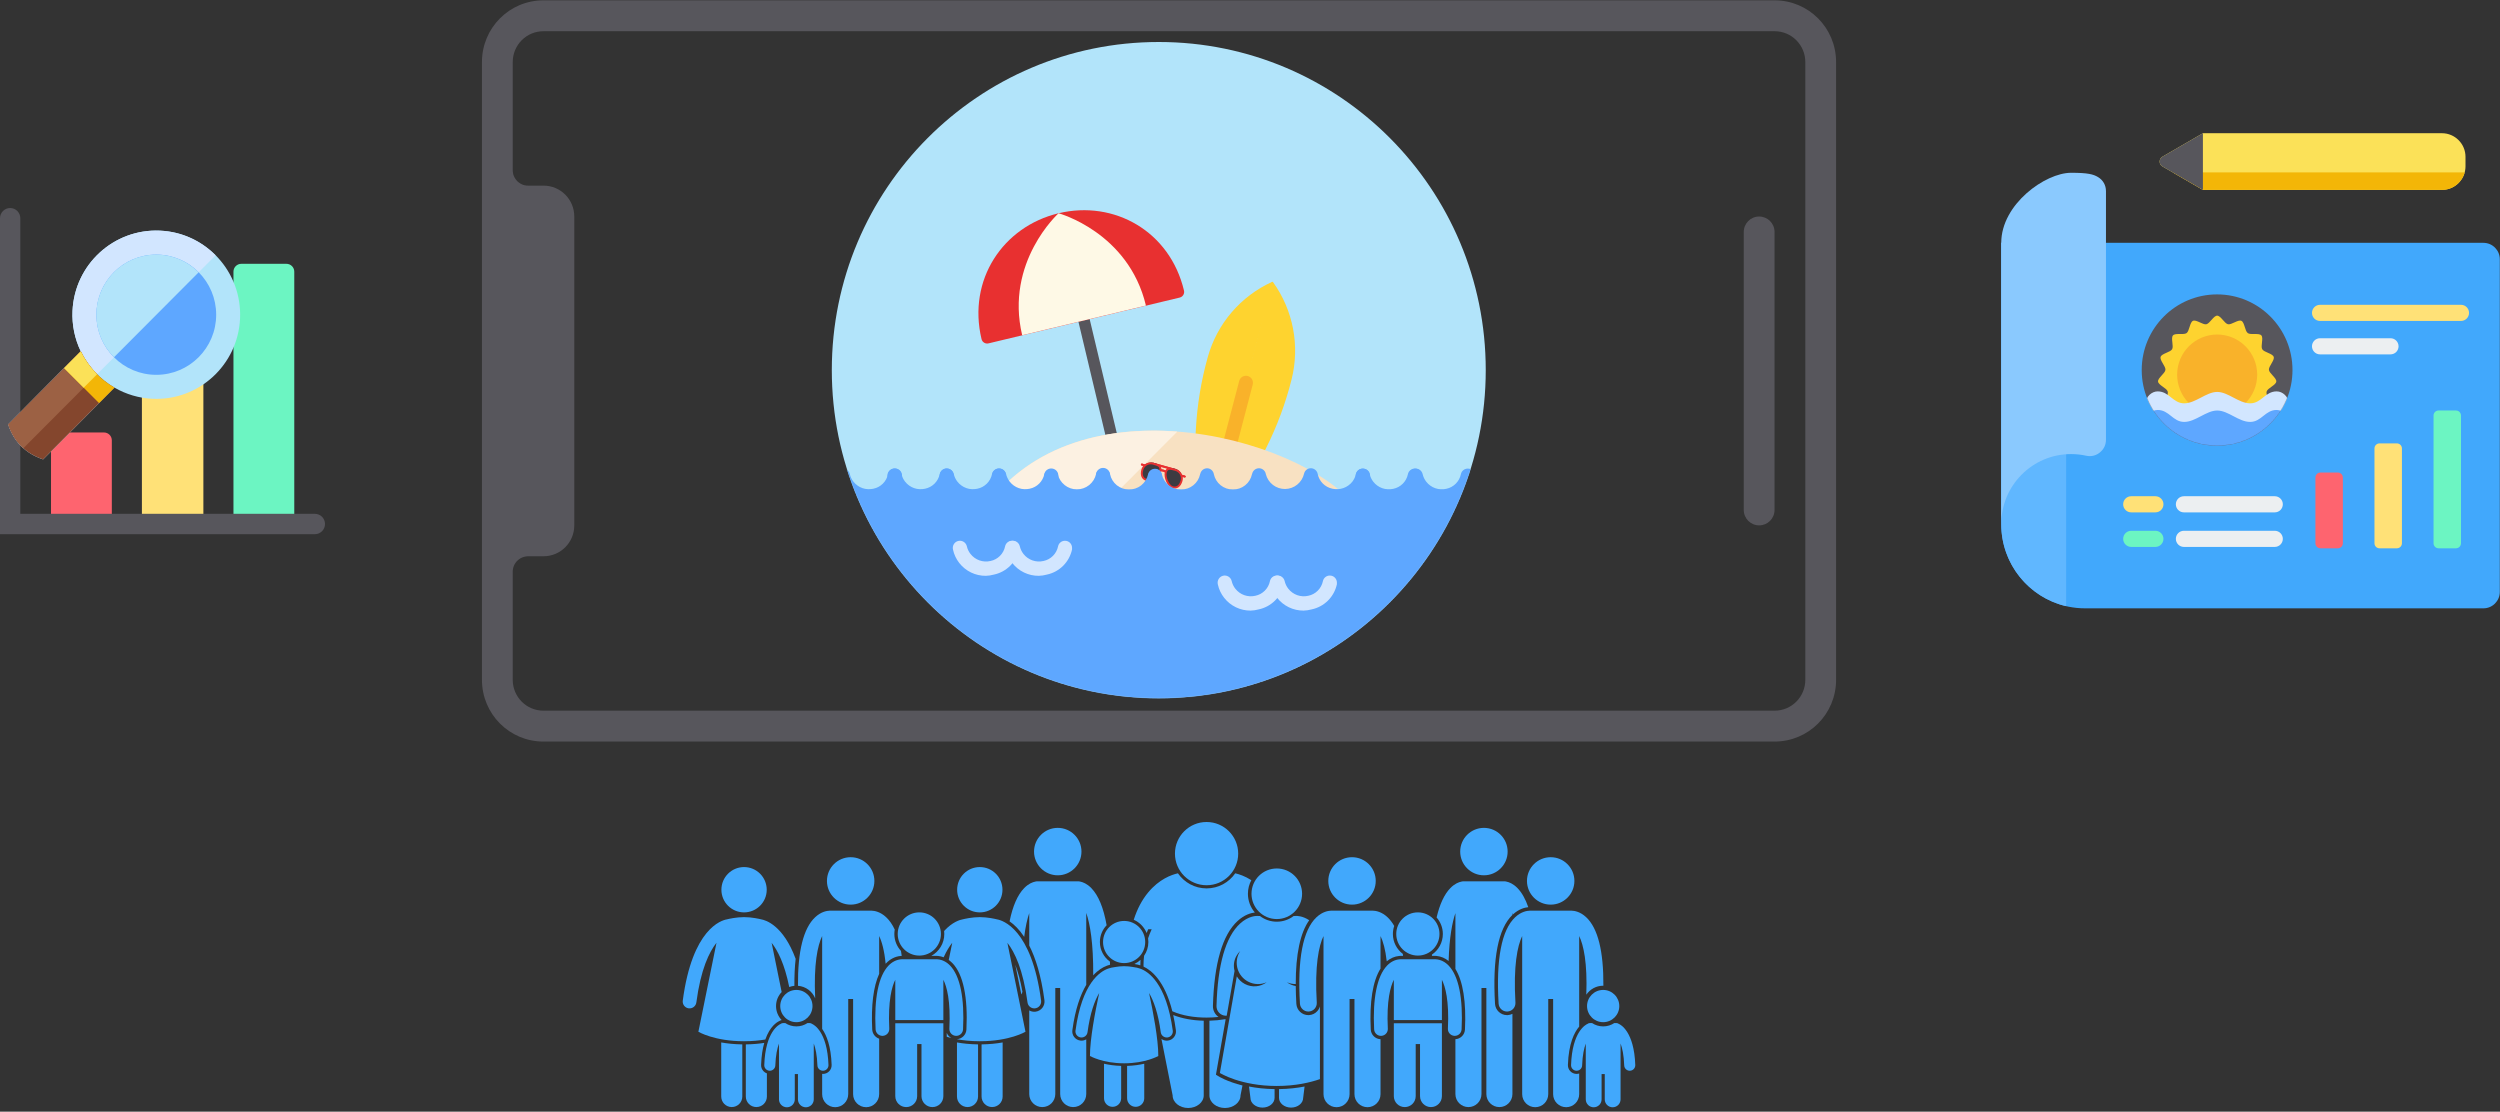 <svg width="3823" height="1700" viewBox="0 0 3823 1700" fill="none" xmlns="http://www.w3.org/2000/svg">
<rect x="0" y="0" width="3823" height="1700" fill="#333333" stroke="none"/>
<path d="M1772 1067.77C2048.14 1067.77 2272 843.118 2272 565.998C2272 288.877 2048.14 64.227 1772 64.227C1495.86 64.227 1272 288.877 1272 565.998C1272 843.118 1495.86 1067.77 1772 1067.77Z" fill="#B2E4FA"/>
<path d="M1847.01 545.748C1836.91 581.74 1830.78 618.739 1828.74 656.077L1826.62 692.97C1839.67 696.655 1858.88 701.367 1873.71 705.555L1927.93 501.277C1943.51 442.544 1948.81 436.825 1948.81 436.825L1945.98 430.81L1945.22 431.107C1921.51 441.878 1900.44 457.72 1883.48 477.523C1866.51 497.326 1854.07 520.611 1847.01 545.748Z" fill="#FED32F"/>
<path d="M1975.14 579.99C1966.07 616.259 1953.04 651.416 1936.31 684.825L1919.86 717.889C1906.72 714.576 1887.71 709.072 1872.77 705.304L1926.98 501.026C1942.57 442.292 1941.82 433.919 1941.82 433.919L1946.24 430.88L1946.76 431.519C1961.99 452.695 1972.42 476.957 1977.32 502.604C1982.22 528.25 1981.48 554.663 1975.14 579.99Z" fill="#FED32F"/>
<path d="M1878.13 689.243C1875.38 688.519 1873.04 686.731 1871.61 684.271C1870.18 681.811 1869.78 678.881 1870.5 676.126L1894.96 582.627C1895.68 579.871 1897.47 577.516 1899.92 576.08C1902.37 574.643 1905.29 574.242 1908.03 574.966C1910.78 575.689 1913.13 577.478 1914.56 579.938C1915.99 582.398 1916.39 585.327 1915.67 588.083L1891.2 681.582C1890.48 684.337 1888.7 686.692 1886.25 688.129C1883.8 689.566 1880.88 689.966 1878.13 689.243Z" fill="#F9B22A"/>
<path d="M1664.23 479.288L1715.19 693.393L1698.05 697.501L1647.09 483.396L1664.23 479.288Z" fill="#57565C"/>
<path d="M1618.84 326.097C1703.87 305.746 1788.98 353.643 1810.55 444.305C1811.7 449.068 1808.79 453.885 1804.04 455.041L1511.57 525.106C1506.82 526.227 1502.05 523.247 1500.94 518.476C1479.37 427.813 1533.75 346.499 1618.77 326.113L1620.78 334.577C1620.81 334.572 1620.83 334.567 1620.85 334.561L1618.84 326.097Z" fill="#E83030"/>
<path d="M1618.77 326.113C1618.77 326.113 1725.68 355.072 1752.37 467.296L1563.12 512.632C1536.43 400.408 1618.77 326.113 1618.77 326.113Z" fill="#FEF9E6"/>
<path d="M1499.42 787.16H2081.24C2017.75 675.648 1642.07 564.465 1499.42 787.16V787.16Z" fill="#F8E1C2"/>
<path d="M1499.42 787.16H1673.64L1800.35 660.002C1686.36 651.28 1566.85 681.879 1499.42 787.16V787.16Z" fill="#FCF1E2"/>
<g clip-path="url(#clip0_19_2)">
<path d="M1784.54 724.011C1784.14 723.904 1783.78 723.717 1783.46 723.462C1780.39 721.278 1776.65 720.231 1772.89 720.501C1772.37 720.558 1771.84 720.474 1771.36 720.258C1770.88 720.042 1770.47 719.702 1770.16 719.273C1769.72 718.44 1770.25 717.635 1771.37 717.487C1776.76 717.063 1782.12 718.566 1786.5 721.728C1787.38 722.436 1787.42 723.401 1786.61 723.882C1786.29 724.042 1785.94 724.136 1785.58 724.158C1785.23 724.18 1784.87 724.13 1784.54 724.011V724.011ZM1811.3 730.156L1806.27 728.748C1805.9 728.642 1805.58 728.39 1805.38 728.047C1805.19 727.704 1805.14 727.299 1805.25 726.92C1805.35 726.542 1805.61 726.221 1805.95 726.028C1806.29 725.835 1806.7 725.787 1807.07 725.893L1812.1 727.301C1812.48 727.407 1812.8 727.659 1812.99 728.002C1813.19 728.345 1813.23 728.75 1813.13 729.129C1813.02 729.508 1812.77 729.828 1812.43 730.021C1812.08 730.214 1811.68 730.262 1811.3 730.156V730.156ZM1750.66 713.16L1745.63 711.751C1745.25 711.645 1744.93 711.393 1744.74 711.05C1744.55 710.708 1744.5 710.302 1744.6 709.924C1744.71 709.545 1744.96 709.224 1745.3 709.031C1745.65 708.839 1746.05 708.79 1746.43 708.896L1751.46 710.305C1751.83 710.411 1752.16 710.663 1752.35 711.006C1752.54 711.348 1752.59 711.754 1752.48 712.132C1752.38 712.511 1752.13 712.832 1751.78 713.025C1751.44 713.217 1751.03 713.266 1750.66 713.16ZM1797.2 720.045L1762.93 710.442C1762.56 710.336 1762.23 710.084 1762.04 709.741C1761.85 709.398 1761.8 708.993 1761.91 708.614C1762.01 708.236 1762.27 707.915 1762.61 707.722C1762.95 707.529 1763.36 707.481 1763.73 707.587L1798 717.19C1798.38 717.296 1798.7 717.548 1798.89 717.891C1799.08 718.233 1799.13 718.639 1799.02 719.017C1798.92 719.396 1798.67 719.717 1798.32 719.91C1797.98 720.102 1797.58 720.151 1797.2 720.045Z" fill="#E83030"/>
<path d="M1774.45 718.782C1772.36 726.263 1760.4 735.968 1753.26 733.968C1746.12 731.967 1744.97 725.086 1747.07 717.605C1747.5 715.851 1748.28 714.201 1749.35 712.748C1750.42 711.295 1751.77 710.068 1753.32 709.137C1754.87 708.206 1756.59 707.59 1758.37 707.324C1760.16 707.058 1761.98 707.147 1763.73 707.587C1770.84 709.579 1776.58 711.188 1774.45 718.782ZM1807.02 734.438C1804.92 741.919 1800.36 747.2 1793.23 745.199C1786.09 743.199 1780.92 728.692 1783.01 721.212C1785.11 713.731 1790.92 715.205 1798 717.189C1799.72 717.725 1801.33 718.597 1802.72 719.756C1804.11 720.914 1805.26 722.335 1806.09 723.938C1806.93 725.541 1807.45 727.294 1807.6 729.096C1807.76 730.898 1807.57 732.713 1807.02 734.438V734.438Z" fill="#3C3B41"/>
<path d="M1812.1 727.301L1807.76 726.085C1806.93 723.939 1805.61 722.017 1803.9 720.47C1802.2 718.923 1800.16 717.795 1797.94 717.174L1763.68 707.571C1761.46 706.95 1759.13 706.853 1756.87 707.289C1754.61 707.724 1752.48 708.68 1750.66 710.08L1746.43 708.896C1746.05 708.79 1745.65 708.839 1745.3 709.031C1744.96 709.224 1744.71 709.545 1744.6 709.924C1744.5 710.302 1744.55 710.708 1744.74 711.05C1744.93 711.393 1745.25 711.645 1745.63 711.751L1748.26 712.488C1746.96 714.067 1746.01 715.897 1745.46 717.862C1742.95 726.799 1745.74 733.338 1752.88 735.339C1760.59 737.499 1772.67 728.567 1775.42 720.839C1776.43 720.705 1777.46 720.778 1778.44 721.053C1779.42 721.329 1780.33 721.8 1781.13 722.439C1779.41 730.456 1785.08 744.365 1792.85 746.542C1799.99 748.542 1805.77 744.403 1808.27 735.467C1808.82 733.5 1808.96 731.442 1808.67 729.42L1811.3 730.156C1811.68 730.262 1812.08 730.214 1812.43 730.021C1812.77 729.828 1813.02 729.508 1813.13 729.129C1813.23 728.75 1813.19 728.345 1812.99 728.002C1812.8 727.659 1812.48 727.407 1812.1 727.301ZM1753.68 732.483C1746.23 730.395 1747.12 722.916 1748.31 718.662C1749.16 715.633 1751.18 713.065 1753.92 711.524C1756.66 709.982 1759.91 709.593 1762.93 710.442C1771.21 712.763 1774.22 714.128 1772.75 719.353C1770.95 725.778 1759.84 734.212 1753.68 732.483ZM1782.15 719.554C1780.31 718.381 1778.17 717.78 1775.99 717.826C1776.15 716.497 1775.94 715.148 1775.38 713.931L1784.78 716.564C1783.64 717.293 1782.73 718.33 1782.15 719.554V719.554ZM1793.65 743.687C1787.48 741.958 1782.39 728.921 1784.18 722.554C1785.64 717.329 1788.92 717.724 1797.2 720.045C1800.23 720.894 1802.79 722.911 1804.33 725.653C1805.88 728.395 1806.27 731.637 1805.42 734.666C1804.2 739.006 1801.1 745.775 1793.65 743.687Z" fill="#E83030"/>
</g>
<mask id="mask0_19_2" style="mask-type:alpha" maskUnits="userSpaceOnUse" x="1272" y="64" width="1000" height="1004">
<path d="M1772 1067.77C2048.14 1067.77 2272 843.118 2272 565.998C2272 288.877 2048.14 64.227 1772 64.227C1495.86 64.227 1272 288.877 1272 565.998C1272 843.118 1495.86 1067.77 1772 1067.77Z" fill="#B2E4FA"/>
</mask>
<g mask="url(#mask0_19_2)">
<rect x="1278" y="749" width="977" height="322" fill="#5EA7FF"/>
<path d="M1912.44 933.731C1904.66 933.782 1896.96 932.048 1889.95 928.66C1882.94 925.272 1876.79 920.32 1871.98 914.182C1867.26 908.207 1863.96 901.226 1862.35 893.774C1861.62 890.968 1862.04 887.989 1863.51 885.491C1864.97 882.993 1867.36 881.182 1870.16 880.455C1872.96 879.729 1875.93 880.147 1878.41 881.617C1880.9 883.088 1882.71 885.49 1883.43 888.296C1884.4 892.683 1886.34 896.796 1889.11 900.326C1892.65 904.835 1897.4 908.239 1902.8 910.141C1908.2 912.042 1914.03 912.364 1919.61 911.067C1925.11 909.946 1930.16 907.232 1934.13 903.261C1938.11 899.29 1940.84 894.237 1941.98 888.726C1942.48 886.263 1943.82 884.055 1945.78 882.485C1947.74 880.914 1950.18 880.082 1952.68 880.133C1955.52 880.133 1958.24 881.265 1960.25 883.279C1962.26 885.293 1963.39 888.025 1963.39 890.874C1963.49 891.694 1963.49 892.524 1963.39 893.345C1961.36 902.854 1956.61 911.566 1949.73 918.414C1942.85 925.262 1934.13 929.95 1924.64 931.905C1920.66 933.011 1916.56 933.625 1912.44 933.731V933.731Z" fill="#D2E6FF"/>
<path d="M1993.44 933.731C1985.66 933.782 1977.96 932.048 1970.95 928.66C1963.94 925.272 1957.79 920.32 1952.98 914.182C1948.26 908.207 1944.96 901.226 1943.35 893.774C1942.62 890.968 1943.04 887.989 1944.51 885.491C1945.97 882.993 1948.36 881.182 1951.16 880.455C1953.96 879.729 1956.93 880.147 1959.41 881.617C1961.9 883.088 1963.71 885.49 1964.43 888.296C1965.4 892.683 1967.34 896.796 1970.11 900.326C1973.65 904.835 1978.4 908.239 1983.8 910.141C1989.2 912.042 1995.03 912.364 2000.61 911.067C2006.11 909.946 2011.16 907.232 2015.13 903.261C2019.11 899.29 2021.84 894.237 2022.98 888.726C2023.48 886.263 2024.82 884.055 2026.78 882.485C2028.74 880.914 2031.18 880.082 2033.68 880.133C2036.52 880.133 2039.24 881.265 2041.25 883.279C2043.26 885.293 2044.39 888.025 2044.39 890.874C2044.49 891.694 2044.49 892.524 2044.39 893.345C2042.36 902.854 2037.61 911.566 2030.73 918.414C2023.85 925.262 2015.13 929.95 2005.64 931.905C2001.66 933.011 1997.56 933.625 1993.44 933.731V933.731Z" fill="#D2E6FF"/>
<path d="M1507.44 880.543C1499.66 880.595 1491.96 878.86 1484.95 875.472C1477.94 872.084 1471.79 867.132 1466.98 860.994C1462.26 855.019 1458.96 848.038 1457.35 840.586C1456.62 837.78 1457.04 834.801 1458.51 832.303C1459.97 829.805 1462.36 827.994 1465.16 827.267C1467.96 826.541 1470.93 826.959 1473.41 828.429C1475.9 829.9 1477.71 832.302 1478.43 835.108C1479.4 839.495 1481.34 843.608 1484.11 847.138C1487.65 851.647 1492.4 855.051 1497.8 856.953C1503.2 858.854 1509.03 859.176 1514.61 857.879C1520.11 856.758 1525.16 854.044 1529.13 850.073C1533.11 846.103 1535.84 841.049 1536.98 835.538C1537.48 833.075 1538.82 830.867 1540.78 829.297C1542.74 827.726 1545.18 826.894 1547.68 826.945C1550.52 826.945 1553.24 828.077 1555.25 830.091C1557.26 832.105 1558.39 834.837 1558.39 837.686C1558.49 838.506 1558.49 839.336 1558.39 840.157C1556.36 849.666 1551.61 858.378 1544.73 865.226C1537.85 872.074 1529.13 876.762 1519.64 878.717C1515.66 879.824 1511.56 880.437 1507.44 880.543V880.543Z" fill="#D2E6FF"/>
<path d="M1588.44 880.543C1580.66 880.595 1572.96 878.86 1565.95 875.472C1558.94 872.084 1552.79 867.132 1547.98 860.994C1543.26 855.019 1539.96 848.038 1538.35 840.586C1537.62 837.78 1538.04 834.801 1539.51 832.303C1540.97 829.805 1543.36 827.994 1546.16 827.267C1548.96 826.541 1551.93 826.959 1554.41 828.429C1556.9 829.9 1558.71 832.302 1559.43 835.108C1560.4 839.495 1562.34 843.608 1565.11 847.138C1568.65 851.647 1573.4 855.051 1578.8 856.953C1584.2 858.854 1590.03 859.176 1595.61 857.879C1601.11 856.758 1606.16 854.044 1610.13 850.073C1614.11 846.103 1616.84 841.049 1617.98 835.538C1618.48 833.075 1619.82 830.867 1621.78 829.297C1623.74 827.726 1626.18 826.894 1628.68 826.945C1631.52 826.945 1634.24 828.077 1636.25 830.091C1638.26 832.105 1639.39 834.837 1639.39 837.686C1639.49 838.506 1639.49 839.336 1639.39 840.157C1637.36 849.666 1632.61 858.378 1625.73 865.226C1618.85 872.074 1610.13 876.762 1600.64 878.717C1596.66 879.824 1592.56 880.437 1588.44 880.543V880.543Z" fill="#D2E6FF"/>
<path d="M2044.48 770C2040.7 769.979 2036.94 769.583 2033.24 768.818C2021.9 766.462 2011.73 760.237 2004.45 751.203C1999.58 757.008 1993.52 761.676 1986.67 764.878C1979.81 768.08 1972.35 769.739 1964.79 769.739C1957.24 769.739 1949.77 768.08 1942.92 764.878C1936.07 761.676 1930 757.008 1925.14 751.203C1920.35 757.126 1914.29 761.892 1907.42 765.146C1900.54 768.4 1893.03 770.059 1885.43 770V770C1877.85 770.085 1870.34 768.459 1863.47 765.243C1856.59 762.027 1850.53 757.302 1845.72 751.418C1840.91 757.302 1834.85 762.027 1827.97 765.243C1821.1 768.459 1813.59 770.085 1806.01 770V770C1794.36 770.125 1783.02 766.222 1773.9 758.946C1764.78 751.669 1758.43 741.463 1755.92 730.043C1755.51 727.373 1756.11 724.644 1757.62 722.402C1759.12 720.159 1761.41 718.568 1764.03 717.944C1766.65 717.321 1769.41 717.711 1771.75 719.038C1774.1 720.365 1775.86 722.53 1776.68 725.102C1778.1 731.816 1781.8 737.826 1787.15 742.099C1792.51 746.372 1799.17 748.642 1806.01 748.518V748.518C1812.84 748.637 1819.49 746.364 1824.82 742.089C1830.16 737.815 1833.84 731.808 1835.23 725.102C1835.38 724.321 1835.63 723.563 1835.98 722.847C1836.91 720.525 1838.61 718.6 1840.8 717.404C1842.99 716.208 1845.52 715.816 1847.97 716.295C1850.06 716.764 1851.97 717.855 1853.44 719.425C1854.91 720.996 1855.87 722.974 1856.21 725.102C1857.62 731.78 1861.29 737.761 1866.6 742.03C1871.9 746.299 1878.52 748.591 1885.32 748.518V748.518C1892.15 748.637 1898.8 746.364 1904.13 742.089C1909.47 737.815 1913.15 731.808 1914.54 725.102C1914.69 724.321 1914.94 723.563 1915.29 722.847C1916.22 720.482 1917.96 718.525 1920.19 717.326C1922.43 716.126 1925.01 715.76 1927.49 716.295C1929.59 716.764 1931.49 717.855 1932.96 719.425C1934.43 720.996 1935.4 722.974 1935.73 725.102C1937.41 731.652 1941.23 737.446 1946.58 741.556C1951.94 745.666 1958.51 747.853 1965.25 747.766C1971.99 747.679 1978.5 745.324 1983.74 741.078C1988.99 736.832 1992.66 730.941 1994.17 724.35C1994.32 723.569 1994.58 722.811 1994.92 722.095C1995.88 720.112 1997.41 718.472 1999.33 717.396C2001.24 716.32 2003.44 715.86 2005.62 716.08C2007.84 716.313 2009.93 717.236 2011.6 718.719C2013.27 720.202 2014.44 722.17 2014.94 724.35C2015.99 730.002 2018.71 735.208 2022.73 739.303C2026.75 743.398 2031.9 746.195 2037.52 747.336C2043.1 748.606 2048.92 748.272 2054.31 746.372C2059.71 744.472 2064.46 741.084 2068.02 736.595C2070.6 733.119 2072.49 729.182 2073.59 724.995C2074.2 722.22 2075.89 719.802 2078.28 718.272C2080.66 716.742 2083.56 716.224 2086.33 716.832C2089.08 717.331 2091.53 718.892 2093.15 721.18C2094.77 723.469 2095.43 726.303 2095 729.076V729.613C2093.33 736.987 2090.16 743.935 2085.68 750.021C2080.83 756.327 2074.58 761.414 2067.42 764.881C2060.27 768.348 2052.42 770.1 2044.48 770V770Z" fill="#5EA7FF"/>
<path d="M1726.38 770C1714.94 770.102 1703.81 766.314 1694.79 759.253C1685.77 752.192 1679.4 742.275 1676.72 731.117C1676.31 729.98 1676.09 728.782 1676.07 727.572C1675.75 724.724 1676.56 721.862 1678.34 719.616C1680.12 717.37 1682.71 715.924 1685.55 715.596C1688.39 715.269 1691.24 716.086 1693.48 717.869C1695.71 719.651 1697.15 722.253 1697.48 725.102C1698.86 731.734 1702.48 737.686 1707.72 741.952C1712.97 746.218 1719.52 748.537 1726.27 748.517C1733.07 748.677 1739.71 746.461 1745.06 742.249C1750.41 738.036 1754.14 732.089 1755.6 725.424C1756.1 722.962 1757.44 720.753 1759.4 719.183C1761.36 717.613 1763.8 716.781 1766.3 716.831C1769.14 716.831 1771.86 717.963 1773.87 719.977C1775.88 721.992 1777 724.724 1777 727.572C1777.12 728.428 1777.12 729.295 1777 730.15C1774.46 741.642 1768.02 751.893 1758.79 759.159C1749.56 766.424 1738.11 770.255 1726.38 770V770Z" fill="#5EA7FF"/>
<path d="M1646.85 769.999C1635.19 770.166 1623.83 766.277 1614.7 758.994C1605.57 751.711 1599.23 741.482 1596.76 730.043C1596.35 727.372 1596.96 724.644 1598.46 722.402C1599.96 720.159 1602.25 718.567 1604.87 717.944C1607.49 717.321 1610.25 717.711 1612.6 719.038C1614.94 720.364 1616.7 722.53 1617.53 725.102C1619.08 731.721 1622.82 737.619 1628.13 741.84C1633.45 746.061 1640.02 748.357 1646.8 748.357C1653.58 748.357 1660.16 746.061 1665.47 741.84C1670.78 737.619 1674.52 731.721 1676.07 725.102C1676.57 722.639 1677.92 720.431 1679.88 718.861C1681.83 717.29 1684.27 716.458 1686.78 716.509C1689.62 716.509 1692.34 717.641 1694.35 719.655C1696.35 721.669 1697.48 724.401 1697.48 727.25C1697.58 728.07 1697.58 728.9 1697.48 729.72C1695.06 741.311 1688.67 751.685 1679.42 759.043C1670.18 766.4 1658.65 770.277 1646.85 769.999V769.999Z" fill="#5EA7FF"/>
<path d="M1567.44 770C1559.66 770.051 1551.96 768.317 1544.95 764.929C1537.94 761.54 1531.79 756.588 1526.98 750.451C1522.26 744.476 1518.96 737.495 1517.35 730.043C1516.62 727.237 1517.04 724.258 1518.51 721.76C1519.97 719.262 1522.36 717.451 1525.16 716.724C1527.96 715.998 1530.93 716.416 1533.41 717.886C1535.9 719.357 1537.71 721.759 1538.43 724.565C1539.4 728.952 1541.34 733.064 1544.11 736.595C1547.65 741.104 1552.4 744.508 1557.8 746.409C1563.2 748.311 1569.03 748.633 1574.61 747.336C1580.11 746.215 1585.16 743.501 1589.13 739.53C1593.11 735.559 1595.84 730.506 1596.98 724.995C1597.48 722.532 1598.82 720.324 1600.78 718.754C1602.74 717.184 1605.18 716.351 1607.68 716.402C1610.52 716.402 1613.24 717.534 1615.25 719.548C1617.26 721.562 1618.39 724.294 1618.39 727.143C1618.49 727.963 1618.49 728.793 1618.39 729.614C1616.36 739.123 1611.61 747.835 1604.73 754.682C1597.85 761.53 1589.13 766.218 1579.64 768.174C1575.66 769.28 1571.56 769.893 1567.44 770V770Z" fill="#5EA7FF"/>
<path d="M2123.44 770.153C2115.66 770.205 2107.96 768.47 2100.95 765.082C2093.94 761.694 2087.79 756.742 2082.98 750.604C2078.26 744.629 2074.96 737.648 2073.35 730.196C2072.62 727.391 2073.04 724.411 2074.51 721.913C2075.97 719.415 2078.36 717.604 2081.16 716.878C2083.96 716.151 2086.93 716.569 2089.41 718.04C2091.9 719.51 2093.71 721.913 2094.43 724.719C2095.4 729.106 2097.34 733.218 2100.11 736.749C2103.65 741.257 2108.4 744.661 2113.8 746.563C2119.2 748.465 2125.03 748.786 2130.61 747.49C2136.11 746.368 2141.16 743.655 2145.13 739.684C2149.11 735.713 2151.84 730.659 2152.98 725.148C2153.48 722.686 2154.82 720.477 2156.78 718.907C2158.74 717.337 2161.18 716.505 2163.68 716.555C2166.52 716.555 2169.24 717.687 2171.25 719.701C2173.26 721.716 2174.39 724.448 2174.39 727.296C2174.49 728.117 2174.49 728.947 2174.39 729.767C2172.36 739.277 2167.61 747.988 2160.73 754.836C2153.85 761.684 2145.13 766.372 2135.64 768.327C2131.66 769.434 2127.56 770.047 2123.44 770.153V770.153Z" fill="#5EA7FF"/>
<path d="M2204.44 770.153C2196.66 770.205 2188.96 768.47 2181.95 765.082C2174.94 761.694 2168.79 756.742 2163.98 750.604C2159.26 744.629 2155.96 737.648 2154.35 730.196C2153.62 727.391 2154.04 724.411 2155.51 721.913C2156.97 719.415 2159.36 717.604 2162.16 716.878C2164.96 716.151 2167.93 716.569 2170.41 718.04C2172.9 719.51 2174.71 721.913 2175.43 724.719C2176.4 729.106 2178.34 733.218 2181.11 736.749C2184.65 741.257 2189.4 744.661 2194.8 746.563C2200.2 748.465 2206.03 748.786 2211.61 747.49C2217.11 746.368 2222.16 743.655 2226.13 739.684C2230.11 735.713 2232.84 730.659 2233.98 725.148C2234.48 722.686 2235.82 720.477 2237.78 718.907C2239.74 717.337 2242.18 716.505 2244.68 716.555C2247.52 716.555 2250.24 717.687 2252.25 719.701C2254.26 721.716 2255.39 724.448 2255.39 727.296C2255.49 728.117 2255.49 728.947 2255.39 729.767C2253.36 739.277 2248.61 747.988 2241.73 754.836C2234.85 761.684 2226.13 766.372 2216.64 768.327C2212.66 769.434 2208.56 770.047 2204.44 770.153V770.153Z" fill="#5EA7FF"/>
<path d="M1407.44 770C1399.66 770.051 1391.96 768.317 1384.95 764.929C1377.94 761.54 1371.79 756.588 1366.98 750.451C1362.26 744.476 1358.96 737.495 1357.35 730.043C1356.62 727.237 1357.04 724.258 1358.51 721.76C1359.97 719.262 1362.36 717.451 1365.16 716.724C1367.96 715.998 1370.93 716.416 1373.41 717.886C1375.9 719.357 1377.71 721.759 1378.43 724.565C1379.4 728.952 1381.34 733.064 1384.11 736.595C1387.65 741.104 1392.4 744.508 1397.8 746.409C1403.2 748.311 1409.03 748.633 1414.61 747.336C1420.11 746.215 1425.16 743.501 1429.13 739.53C1433.11 735.559 1435.84 730.506 1436.98 724.995C1437.48 722.532 1438.82 720.324 1440.78 718.754C1442.74 717.184 1445.18 716.351 1447.68 716.402C1450.52 716.402 1453.24 717.534 1455.25 719.548C1457.26 721.562 1458.39 724.294 1458.39 727.143C1458.49 727.963 1458.49 728.793 1458.39 729.614C1456.36 739.123 1451.61 747.835 1444.73 754.682C1437.85 761.53 1429.13 766.218 1419.64 768.174C1415.66 769.28 1411.56 769.893 1407.44 770V770Z" fill="#5EA7FF"/>
<path d="M1328.44 770C1320.66 770.051 1312.96 768.317 1305.95 764.929C1298.94 761.54 1292.79 756.588 1287.98 750.451C1283.26 744.476 1279.96 737.495 1278.35 730.043C1277.62 727.237 1278.04 724.258 1279.51 721.76C1280.97 719.262 1283.36 717.451 1286.16 716.724C1288.96 715.998 1291.93 716.416 1294.41 717.886C1296.9 719.357 1298.71 721.759 1299.43 724.565C1300.4 728.952 1302.34 733.064 1305.11 736.595C1308.65 741.104 1313.4 744.508 1318.8 746.409C1324.2 748.311 1330.03 748.633 1335.61 747.336C1341.11 746.215 1346.16 743.501 1350.13 739.53C1354.11 735.559 1356.84 730.506 1357.98 724.995C1358.48 722.532 1359.82 720.324 1361.78 718.754C1363.74 717.184 1366.18 716.351 1368.68 716.402C1371.52 716.402 1374.24 717.534 1376.25 719.548C1378.26 721.562 1379.39 724.294 1379.39 727.143C1379.49 727.963 1379.49 728.793 1379.39 729.614C1377.36 739.123 1372.61 747.835 1365.73 754.682C1358.85 761.53 1350.13 766.218 1340.64 768.174C1336.66 769.28 1332.56 769.893 1328.44 770V770Z" fill="#5EA7FF"/>
<path d="M1487.44 770C1479.66 770.051 1471.96 768.317 1464.95 764.929C1457.94 761.54 1451.79 756.588 1446.98 750.451C1442.26 744.476 1438.96 737.495 1437.35 730.043C1436.62 727.237 1437.04 724.258 1438.51 721.76C1439.97 719.262 1442.36 717.451 1445.16 716.724C1447.96 715.998 1450.93 716.416 1453.41 717.886C1455.9 719.357 1457.71 721.759 1458.43 724.565C1459.4 728.952 1461.34 733.064 1464.11 736.595C1467.65 741.104 1472.4 744.508 1477.8 746.409C1483.2 748.311 1489.03 748.633 1494.61 747.336C1500.11 746.215 1505.16 743.501 1509.13 739.53C1513.11 735.559 1515.84 730.506 1516.98 724.995C1517.48 722.532 1518.82 720.324 1520.78 718.754C1522.74 717.184 1525.18 716.351 1527.68 716.402C1530.52 716.402 1533.24 717.534 1535.25 719.548C1537.26 721.562 1538.39 724.294 1538.39 727.143C1538.49 727.963 1538.49 728.793 1538.39 729.614C1536.36 739.123 1531.61 747.835 1524.73 754.682C1517.85 761.53 1509.13 766.218 1499.64 768.174C1495.66 769.28 1491.56 769.893 1487.44 770V770Z" fill="#5EA7FF"/>
</g>
<path d="M737 1039.54C737 1091.87 778.98 1134 831.125 1134L2713.62 1134C2765.77 1134 2807.75 1091.87 2807.75 1039.54V94.96C2807.75 42.63 2765.77 0.501 2713.62 0.501L831.125 0.501C778.98 0.501 737 42.63 737 94.96L737 1039.54ZM784.062 1039.54V874.241C784.056 873.472 784.086 872.702 784.154 871.935C784.236 871.13 784.358 870.329 784.522 869.537C784.67 868.791 784.854 868.052 785.073 867.323C785.312 866.572 785.588 865.833 785.901 865.11C786.199 864.355 786.537 863.616 786.912 862.896C787.309 862.229 787.738 861.583 788.199 860.959C788.625 860.29 789.086 859.643 789.577 859.021C790.101 858.441 790.653 857.886 791.232 857.361C791.788 856.809 792.371 856.286 792.978 855.793C793.598 855.299 794.242 854.837 794.909 854.409C795.562 853.976 796.237 853.575 796.931 853.21C797.62 852.868 798.326 852.56 799.045 852.287C799.798 852.002 800.565 851.756 801.343 851.549C802.099 851.326 802.866 851.141 803.641 850.996C804.402 850.865 805.169 850.772 805.939 850.717C806.489 850.667 807.041 850.637 807.594 850.627H831.125C857.198 850.627 878.188 829.563 878.188 803.398V331.106C878.188 304.941 857.198 283.876 831.125 283.876H809.34C809.31 283.876 809.279 283.876 809.248 283.876H807.594C806.827 283.883 806.06 283.851 805.296 283.782C804.493 283.7 803.696 283.577 802.906 283.414C802.131 283.268 801.364 283.083 800.608 282.86C799.859 282.62 799.123 282.343 798.402 282.03C797.681 281.727 796.975 281.388 796.288 281.015C795.624 280.617 794.979 280.186 794.357 279.724C793.691 279.296 793.047 278.834 792.427 278.34C791.819 277.847 791.237 277.324 790.681 276.772C790.16 276.182 789.669 275.567 789.21 274.927C788.721 274.335 788.261 273.72 787.831 273.083C787.397 272.397 786.998 271.688 786.636 270.961C786.264 270.271 785.927 269.563 785.625 268.84C785.344 268.114 785.098 267.376 784.89 266.626C784.698 265.865 784.545 265.096 784.43 264.32C784.297 263.526 784.205 262.725 784.154 261.921C784.104 261.369 784.074 260.816 784.062 260.262L784.063 94.96C784.063 68.795 805.052 47.73 831.125 47.73L2713.62 47.73C2739.7 47.73 2760.69 68.795 2760.69 94.96V1039.54C2760.69 1065.71 2739.7 1086.77 2713.62 1086.77L831.125 1086.77C805.052 1086.77 784.062 1065.71 784.062 1039.54Z" fill="#57565C"/>
<path d="M2666.56 779.783V354.72C2666.56 341.638 2677.06 331.106 2690.09 331.106C2703.13 331.106 2713.63 341.638 2713.63 354.72V779.783C2713.63 792.865 2703.13 803.397 2690.09 803.397C2677.06 803.397 2666.56 792.865 2666.56 779.783Z" fill="#57565C"/>
<path d="M1167.47 1638C1165.04 1635.41 1163.77 1632.02 1163.89 1628.47C1164.36 1614.63 1166.18 1603.61 1168.69 1594.8C1160.48 1596.07 1151.07 1596.95 1140.5 1597.08V1676.79C1140.5 1685.7 1147.72 1692.91 1156.62 1692.91C1165.52 1692.91 1172.74 1685.7 1172.74 1676.79V1641.46C1170.75 1640.75 1168.95 1639.59 1167.47 1638ZM1135.13 1597.08C1122.79 1596.92 1112.03 1595.75 1102.9 1594.11V1676.79C1102.9 1685.69 1110.12 1692.91 1119.02 1692.91C1127.92 1692.91 1135.13 1685.69 1135.13 1676.79V1597.08ZM1053.11 1541.94C1058.84 1542.69 1064.1 1538.65 1064.86 1532.92C1071.53 1482.37 1084.54 1455.7 1095.66 1441.7L1067.97 1577.76C1067.97 1577.76 1092.17 1592.27 1137.82 1592.27C1150.28 1592.27 1161.12 1591.18 1170.33 1589.61C1177.31 1569.66 1187.82 1563.22 1191.37 1561.56C1192.59 1560.74 1193.91 1560.17 1195.3 1559.87C1189.99 1554.28 1186.71 1546.76 1186.71 1538.46C1186.71 1530.16 1190 1522.63 1195.31 1517.04L1180 1441.77C1189.22 1453.43 1199.78 1473.86 1206.9 1509.37C1209.4 1508.43 1212.03 1507.78 1214.79 1507.51C1214.68 1492.38 1215.32 1478.62 1216.72 1466.27C1197.62 1414.55 1170.42 1406.97 1164.11 1405.89C1161.35 1405.2 1149.68 1402.47 1137.82 1402.47C1125.97 1402.47 1114.29 1405.2 1111.53 1405.89C1103.22 1407.31 1058.62 1420.01 1044.09 1530.18C1043.33 1535.92 1047.37 1541.18 1053.11 1541.94Z" fill="#41A8FC"/>
<path d="M1137.82 1395.23C1156.96 1395.23 1172.47 1379.71 1172.47 1360.58C1172.47 1341.44 1156.96 1325.92 1137.82 1325.92C1118.68 1325.92 1103.17 1341.44 1103.17 1360.58C1103.17 1379.71 1118.68 1395.23 1137.82 1395.23Z" fill="#41A8FC"/>
<path d="M1744.09 1467.81C1741.31 1470.37 1738.14 1472.51 1734.67 1474.13C1738.39 1474.69 1741.4 1475.43 1743.82 1476.22C1743.82 1476.09 1743.81 1475.96 1743.81 1475.82C1743.81 1473.16 1743.91 1470.49 1744.09 1467.81ZM1753.43 1426.77C1754.19 1424.84 1754.98 1422.92 1755.82 1421.02H1761.16C1759.08 1425.52 1757.25 1430.15 1755.66 1434.86C1755.94 1436.71 1756.09 1438.61 1756.09 1440.53C1756.09 1448.32 1753.67 1455.55 1749.55 1461.53C1748.98 1466.28 1748.65 1471.06 1748.65 1475.82C1748.65 1476.61 1748.69 1477.38 1748.71 1478.16C1760.8 1483.78 1781.08 1499.97 1792.73 1546.43C1808.14 1553.16 1826.32 1556.09 1845.1 1556.09C1851.27 1556.09 1857.38 1555.77 1863.35 1555.11C1858.03 1551.38 1854.61 1545.14 1854.81 1538.16C1856.66 1473.36 1869.34 1429.7 1892.49 1408.4C1902.89 1398.83 1912.88 1396.09 1918.89 1395.37C1912.31 1387.66 1908.32 1377.66 1908.32 1366.74C1908.32 1359.24 1910.2 1352.17 1913.52 1345.98C1903.76 1339.69 1894.83 1336.79 1888.92 1335.45C1879.32 1349.39 1863.26 1358.54 1845.1 1358.54C1826.94 1358.54 1810.88 1349.39 1801.28 1335.45C1791.24 1337.72 1772.48 1344.5 1755.76 1364.74C1746.27 1376.22 1738.92 1390.17 1733.74 1406.51C1742.67 1410.39 1749.79 1417.7 1753.43 1426.77ZM1798.18 1575.38C1799.23 1583.09 1793.8 1590.2 1786.1 1591.24C1785.47 1591.33 1784.83 1591.37 1784.2 1591.37H1784.2C1781.19 1591.37 1778.38 1590.41 1776.07 1588.76L1793.19 1675.09C1793.19 1685.72 1803.83 1694.34 1816.96 1694.34C1830.09 1694.34 1840.74 1685.72 1840.74 1675.09V1560.87C1823.27 1560.45 1807.51 1557.51 1794.09 1552.22C1795.66 1559.27 1797.05 1566.97 1798.18 1575.38ZM1859.41 1643.46L1874.26 1558.71C1874.23 1558.71 1874.21 1558.71 1874.18 1558.71C1873.75 1558.7 1873.34 1558.65 1872.92 1558.61C1865.52 1559.91 1857.68 1560.67 1849.45 1560.87V1675.1C1849.45 1685.72 1860.1 1694.34 1873.23 1694.34C1886.36 1694.34 1897.01 1685.72 1897.01 1675.1L1900.01 1659.94C1876.38 1654.03 1863.35 1645.96 1862.51 1645.42L1859.41 1643.46Z" fill="#41A8FC"/>
<path d="M1845.1 1353.71C1871.8 1353.71 1893.45 1332.06 1893.45 1305.35C1893.45 1278.65 1871.8 1257 1845.1 1257C1818.39 1257 1796.74 1278.65 1796.74 1305.35C1796.74 1332.06 1818.39 1353.71 1845.1 1353.71Z" fill="#41A8FC"/>
<path d="M1617.51 1338.51C1637.54 1338.51 1653.78 1322.28 1653.78 1302.25C1653.78 1282.22 1637.54 1265.98 1617.51 1265.98C1597.48 1265.98 1581.25 1282.22 1581.25 1302.25C1581.25 1322.28 1597.48 1338.51 1617.51 1338.51Z" fill="#41A8FC"/>
<path d="M1561.83 1520.74C1562.63 1519.44 1563.2 1517.98 1563.49 1516.43C1560.44 1499.54 1556.63 1485.97 1552.54 1475.08L1561.83 1520.74Z" fill="#41A8FC"/>
<path d="M1566.22 1432.64C1568.21 1416.66 1570.99 1404.92 1573.92 1396.33V1445.92C1583.53 1464.82 1592.16 1491.58 1597.16 1529.51C1598.29 1538.05 1592.25 1545.92 1583.7 1547.05C1583.02 1547.14 1582.33 1547.19 1581.65 1547.19C1578.85 1547.19 1576.21 1546.43 1573.92 1545.11V1580.17L1573.95 1580.31L1573.92 1580.33V1673.03C1573.92 1684.04 1582.84 1692.96 1593.84 1692.96C1604.85 1692.96 1613.77 1684.04 1613.77 1673.03V1510.88H1621.24V1673.03C1621.24 1684.04 1630.17 1692.96 1641.17 1692.96C1652.17 1692.96 1661.1 1684.04 1661.1 1673.03V1589.34C1658.96 1590.63 1656.47 1591.37 1653.84 1591.37C1653.21 1591.37 1652.57 1591.33 1651.95 1591.24C1644.23 1590.2 1638.81 1583.08 1639.85 1575.38C1644.25 1542.84 1652.31 1520.86 1661.1 1506.02V1395.99C1666.83 1412.75 1672.06 1441.72 1671.75 1491.48C1679.26 1483.3 1686.46 1479.21 1691.6 1477.18C1693.18 1476.53 1695.11 1475.88 1697.44 1475.29C1697.41 1473.71 1697.38 1472.13 1697.34 1470.57C1688.02 1463.83 1681.95 1452.88 1681.95 1440.53C1681.95 1430.59 1685.88 1421.56 1692.27 1414.9C1687.58 1388.32 1679.78 1369.33 1668.88 1358.12C1662.26 1351.32 1655.93 1348.95 1651.91 1348.15C1650.87 1347.86 1649.77 1347.7 1648.64 1347.7H1586.37C1585.23 1347.7 1584.13 1347.86 1583.08 1348.15C1579.05 1348.96 1572.75 1351.32 1566.13 1358.12C1556.07 1368.48 1548.64 1385.47 1543.86 1408.95C1550.69 1413.67 1558.54 1421.07 1566.22 1432.64Z" fill="#41A8FC"/>
<path d="M2269.21 1338.51C2289.24 1338.51 2305.47 1322.28 2305.47 1302.25C2305.47 1282.22 2289.24 1265.98 2269.21 1265.98C2249.18 1265.98 2232.94 1282.22 2232.94 1302.25C2232.94 1322.28 2249.18 1338.51 2269.21 1338.51Z" fill="#41A8FC"/>
<path d="M2206.4 1428.24C2206.4 1441.3 2199.81 1452.85 2189.77 1459.74C2189.74 1460.41 2189.72 1461.09 2189.69 1461.76H2192.39C2192.87 1461.72 2193.34 1461.69 2193.82 1461.69C2194.22 1461.69 2194.62 1461.72 2195.01 1461.75L2195.29 1461.76C2195.87 1461.76 2196.44 1461.8 2197 1461.87C2203.53 1462.48 2209.76 1465.14 2215.22 1469.57C2216.33 1433.26 2220.79 1410.51 2225.61 1396.33V1481.68C2237.26 1500.63 2242.3 1532.3 2240.22 1574.34C2239.83 1582.34 2233.49 1588.66 2225.61 1589.15V1673.03C2225.61 1684.04 2234.54 1692.96 2245.54 1692.96C2256.55 1692.96 2265.47 1684.04 2265.47 1673.03V1510.88H2272.94V1673.03C2272.94 1684.04 2281.87 1692.96 2292.87 1692.96C2303.87 1692.96 2312.8 1684.04 2312.8 1673.03V1550.37C2310.58 1551.48 2308.15 1552.15 2305.61 1552.3C2305.24 1552.32 2304.88 1552.33 2304.52 1552.33C2294.81 1552.33 2286.76 1544.73 2286.19 1535.03C2282.13 1465.69 2291.09 1419.97 2312.8 1399.09V1395.99C2313.06 1396.75 2313.31 1397.55 2313.57 1398.36C2322.55 1390.08 2331.48 1387.78 2337.05 1387.26C2332.71 1374.69 2327.22 1364.96 2320.58 1358.12C2313.96 1351.32 2307.63 1348.95 2303.61 1348.15C2302.56 1347.86 2301.47 1347.7 2300.34 1347.7H2238.07C2236.93 1347.7 2235.83 1347.86 2234.78 1348.15C2230.75 1348.96 2224.45 1351.32 2217.83 1358.12C2208.64 1367.58 2201.64 1382.6 2196.86 1403.03C2202.79 1409.76 2206.4 1418.58 2206.4 1428.24ZM1220.26 1507.48C1232.18 1508.41 1242.24 1516.08 1246.59 1526.7C1244.13 1474.24 1250.32 1445.79 1257.24 1431.39V1573.41C1263.97 1583.01 1270.76 1599.72 1271.73 1628.47C1271.85 1632.02 1270.58 1635.41 1268.16 1638C1265.73 1640.6 1262.44 1642.09 1258.89 1642.21L1258.44 1642.22C1258.03 1642.22 1257.63 1642.2 1257.24 1642.16V1673.2C1257.24 1684.21 1266.16 1693.13 1277.17 1693.13C1288.17 1693.13 1297.1 1684.21 1297.1 1673.2V1527.71H1304.57V1673.2C1304.57 1684.21 1313.49 1693.13 1324.49 1693.13C1335.5 1693.13 1344.42 1684.21 1344.42 1673.2V1588.37C1338.49 1586.37 1334.13 1580.93 1333.8 1574.34C1331.98 1537.45 1335.63 1508.54 1344.42 1489.21V1431.39C1348.52 1439.92 1352.36 1453.37 1354.31 1473.8C1354.5 1473.58 1354.69 1473.36 1354.89 1473.16C1361.19 1466.54 1368.88 1462.63 1377.14 1461.86C1377.59 1461.8 1378.16 1461.76 1378.74 1461.76L1378.92 1461.75C1378.57 1459.14 1378.19 1456.59 1377.76 1454.12C1371.48 1447.31 1367.63 1438.21 1367.63 1428.24C1367.63 1425.94 1367.84 1423.7 1368.23 1421.52C1364.62 1413.75 1360.26 1407.46 1355.17 1402.67C1346.12 1394.17 1337.29 1392.71 1332.75 1392.6C1332.49 1392.58 1332.23 1392.56 1331.97 1392.56H1269.7C1269.43 1392.56 1269.16 1392.59 1268.89 1392.6C1264.35 1392.72 1255.53 1394.18 1246.5 1402.67C1228.63 1419.45 1219.84 1454.66 1220.26 1507.48Z" fill="#41A8FC"/>
<path d="M1300.83 1383.37C1320.86 1383.37 1337.1 1367.14 1337.1 1347.11C1337.1 1327.08 1320.86 1310.84 1300.83 1310.84C1280.8 1310.84 1264.57 1327.08 1264.57 1347.11C1264.57 1367.14 1280.8 1383.37 1300.83 1383.37Z" fill="#41A8FC"/>
<path d="M1501.01 1597.08V1676.79C1501.01 1685.7 1508.23 1692.91 1517.13 1692.91C1526.03 1692.91 1533.24 1685.7 1533.24 1676.79V1594.11C1524.12 1595.75 1513.36 1596.92 1501.01 1597.08ZM1495.64 1597.08C1483.29 1596.92 1472.53 1595.75 1463.4 1594.11V1676.79C1463.4 1685.7 1470.62 1692.91 1479.52 1692.91C1488.42 1692.91 1495.64 1685.7 1495.64 1676.79V1597.08ZM1447.75 1579.44V1585.45C1449.95 1586.1 1452.34 1586.75 1454.91 1587.37C1451.68 1585.65 1449.13 1582.83 1447.75 1579.44ZM1424.12 1461.76H1430.02C1430.49 1461.72 1430.97 1461.69 1431.45 1461.69C1431.85 1461.69 1432.24 1461.72 1432.64 1461.75L1432.92 1461.76C1433.5 1461.76 1434.07 1461.8 1434.63 1461.87C1437.52 1462.14 1440.34 1462.82 1443.07 1463.86C1447.41 1454.22 1451.92 1447.04 1456.16 1441.7L1450.81 1468.02C1452.9 1469.5 1454.9 1471.19 1456.77 1473.16C1472.99 1490.2 1480.28 1525.19 1477.85 1574.34C1477.46 1582.33 1471.13 1588.65 1463.25 1589.15C1472.98 1590.97 1484.69 1592.27 1498.32 1592.27C1543.97 1592.27 1568.17 1577.76 1568.17 1577.76L1540.5 1441.77C1551.59 1455.8 1564.63 1482.5 1571.28 1532.92C1571.97 1538.19 1576.47 1542.03 1581.65 1542.03C1582.11 1542.03 1582.57 1542 1583.03 1541.93C1588.77 1541.18 1592.8 1535.91 1592.05 1530.18C1577.52 1420.01 1532.93 1407.31 1524.61 1405.89C1521.85 1405.2 1510.18 1402.47 1498.32 1402.47C1486.47 1402.47 1474.79 1405.2 1472.03 1405.89C1468.18 1406.55 1456.56 1409.63 1443.75 1423.66C1443.93 1425.16 1444.03 1426.69 1444.03 1428.24C1444.03 1442.68 1435.97 1455.27 1424.12 1461.76Z" fill="#41A8FC"/>
<path d="M1498.32 1395.23C1517.46 1395.23 1532.97 1379.71 1532.97 1360.58C1532.97 1341.44 1517.46 1325.92 1498.32 1325.92C1479.18 1325.92 1463.67 1341.44 1463.67 1360.58C1463.67 1379.71 1479.18 1395.23 1498.32 1395.23Z" fill="#41A8FC"/>
<path d="M1369.07 1498.28V1559.93H1442.59V1498.28C1447.68 1508.38 1453.91 1529.84 1451.77 1573.05C1451.49 1578.83 1455.94 1583.74 1461.72 1584.03C1461.9 1584.04 1462.07 1584.04 1462.24 1584.04C1467.79 1584.04 1472.42 1579.69 1472.7 1574.08C1475.06 1526.38 1468.25 1492.71 1453.03 1476.71C1447.56 1470.96 1441.04 1467.65 1434.04 1466.99C1433.67 1466.95 1433.3 1466.92 1432.92 1466.92H1432.74C1432.31 1466.9 1431.88 1466.85 1431.45 1466.85C1431.05 1466.85 1430.67 1466.88 1430.28 1466.92H1381.37C1380.99 1466.88 1380.6 1466.85 1380.2 1466.85C1379.77 1466.85 1379.34 1466.9 1378.91 1466.92H1378.73C1378.35 1466.92 1377.98 1466.95 1377.62 1466.99C1370.62 1467.65 1364.09 1470.96 1358.62 1476.71C1343.4 1492.7 1336.6 1526.38 1338.95 1574.08C1339.23 1579.69 1343.86 1584.04 1349.41 1584.04C1349.58 1584.04 1349.76 1584.04 1349.93 1584.03C1355.71 1583.74 1360.17 1578.83 1359.88 1573.05C1357.75 1529.84 1363.98 1508.38 1369.07 1498.28Z" fill="#41A8FC"/>
<path d="M1442.59 1564.77H1369.07V1676.25C1369.07 1685.49 1376.55 1692.97 1385.79 1692.97C1395.02 1692.97 1402.51 1685.49 1402.51 1676.25V1596.6H1409.14V1676.25C1409.14 1685.49 1416.63 1692.97 1425.87 1692.97C1435.1 1692.97 1442.59 1685.49 1442.59 1676.25V1564.77V1564.77Z" fill="#41A8FC"/>
<path d="M1405.83 1461.28C1424.08 1461.28 1438.87 1446.49 1438.87 1428.24C1438.87 1409.99 1424.08 1395.2 1405.83 1395.2C1387.58 1395.2 1372.79 1409.99 1372.79 1428.24C1372.79 1446.49 1387.58 1461.28 1405.83 1461.28Z" fill="#41A8FC"/>
<path d="M1714.48 1629.97C1704.31 1629.66 1695.51 1628.33 1688.26 1626.67V1679.46C1688.26 1686.7 1694.13 1692.57 1701.37 1692.57C1708.61 1692.57 1714.48 1686.7 1714.48 1679.46V1629.97V1629.97ZM1723.56 1629.97V1679.46C1723.56 1686.7 1729.43 1692.57 1736.67 1692.57C1743.91 1692.57 1749.78 1686.7 1749.78 1679.46V1626.67C1742.53 1628.33 1733.73 1629.66 1723.56 1629.97Z" fill="#41A8FC"/>
<path d="M1719.02 1472.77C1736.82 1472.77 1751.26 1458.34 1751.26 1440.53C1751.26 1422.73 1736.82 1408.3 1719.02 1408.3C1701.22 1408.3 1686.78 1422.73 1686.78 1440.53C1686.78 1458.34 1701.22 1472.77 1719.02 1472.77Z" fill="#41A8FC"/>
<path d="M1743.64 1481.27C1740.98 1480.28 1737.18 1479.27 1731.86 1478.62C1728.18 1478.02 1723.62 1477.49 1719.02 1477.49C1714.42 1477.49 1709.86 1478.02 1706.19 1478.62C1700.85 1479.27 1697.05 1480.28 1694.39 1481.28C1682.46 1485.46 1654.52 1502.99 1644.65 1576.03C1643.96 1581.1 1647.52 1585.77 1652.59 1586.45C1657.68 1587.13 1662.33 1583.58 1663.02 1578.51C1667.01 1548.99 1673.96 1530.29 1680.9 1518.45C1674.59 1547.65 1666.77 1589 1666.77 1614.82C1666.77 1614.82 1686.22 1626.02 1719.02 1626.02C1751.82 1626.02 1771.28 1614.82 1771.28 1614.82C1771.28 1589 1763.46 1547.65 1757.14 1518.45C1764.08 1530.28 1771.04 1548.99 1775.03 1578.51C1775.66 1583.16 1779.63 1586.54 1784.2 1586.53C1784.61 1586.53 1785.03 1586.51 1785.45 1586.45C1790.52 1585.77 1794.08 1581.1 1793.4 1576.03C1783.52 1502.95 1755.55 1485.44 1743.64 1481.27ZM1258.44 1637.38C1258.53 1637.38 1258.63 1637.38 1258.73 1637.38C1263.4 1637.22 1267.06 1633.31 1266.9 1628.63C1265.16 1577.19 1244.26 1566.81 1241.88 1565.8C1241.87 1565.79 1241.86 1565.79 1241.85 1565.79C1240.76 1564.96 1239.42 1564.44 1237.96 1564.44H1234.87C1229.96 1567.67 1224.11 1569.57 1217.81 1569.57C1211.52 1569.57 1205.66 1567.67 1200.76 1564.44H1197.67C1196.19 1564.44 1194.84 1564.97 1193.75 1565.81L1193.74 1565.8C1191.36 1566.81 1170.47 1577.19 1168.73 1628.64C1168.57 1633.31 1172.22 1637.22 1176.9 1637.38C1176.99 1637.38 1177.09 1637.39 1177.19 1637.39C1181.73 1637.39 1185.48 1633.78 1185.64 1629.21C1186.16 1613.74 1188.52 1603.08 1191.22 1595.81V1681.17C1191.22 1687.85 1196.63 1693.26 1203.31 1693.26C1209.98 1693.26 1215.39 1687.85 1215.39 1681.17V1642.49H1220.23V1681.17C1220.23 1687.85 1225.64 1693.26 1232.32 1693.26C1239 1693.26 1244.41 1687.85 1244.41 1681.17V1595.67C1247.09 1602.94 1249.46 1613.63 1249.99 1629.21C1250.14 1633.78 1253.9 1637.38 1258.44 1637.38Z" fill="#41A8FC"/>
<path d="M1217.81 1563.12C1231.43 1563.12 1242.47 1552.08 1242.47 1538.46C1242.47 1524.84 1231.43 1513.8 1217.81 1513.8C1204.19 1513.8 1193.15 1524.84 1193.15 1538.46C1193.15 1552.08 1204.19 1563.12 1217.81 1563.12Z" fill="#41A8FC"/>
<path d="M1874.36 1553.23C1874.51 1553.24 1874.65 1553.24 1874.79 1553.24C1875.16 1553.24 1875.52 1553.21 1875.88 1553.19L1887.87 1484.77C1885.98 1477.47 1886.67 1469.49 1890.45 1462.31C1892.09 1459.2 1894.19 1456.5 1896.6 1454.2C1896.01 1455.1 1895.46 1456.03 1894.95 1457C1886.55 1472.95 1892.67 1492.69 1908.62 1501.09C1917.82 1505.93 1928.27 1505.92 1937.08 1502.01C1927.68 1509.06 1914.7 1510.56 1903.61 1504.71C1898.32 1501.93 1894.18 1497.83 1891.32 1493.05L1865.44 1640.79C1865.44 1640.79 1896.86 1660.67 1952.48 1660.67C1981.3 1660.67 2003.61 1655.33 2018.43 1650.19V1538.92C2017.69 1541.57 2016.34 1544.05 2014.46 1546.17C2011.2 1549.84 2006.7 1552.02 2001.8 1552.3C2001.44 1552.32 2001.07 1552.33 2000.71 1552.33C1991 1552.34 1982.95 1544.74 1982.38 1535.03C1981.83 1525.52 1981.52 1516.47 1981.46 1507.86C1976.55 1507.02 1971.89 1505.03 1967.87 1502.01C1972.12 1503.9 1976.75 1504.87 1981.44 1504.83C1981.38 1459.35 1988.29 1426.65 2002.06 1407.21C1991.85 1400.52 1983.32 1400.54 1981.44 1400.64C1981.1 1400.65 1980.77 1400.7 1980.45 1400.74C1980.36 1400.74 1980.28 1400.73 1980.2 1400.73H1978.31C1971.13 1406.2 1962.18 1409.46 1952.47 1409.46C1942.77 1409.46 1933.81 1406.2 1926.63 1400.73H1924.75C1924.66 1400.73 1924.58 1400.74 1924.5 1400.74C1924.17 1400.7 1923.84 1400.65 1923.51 1400.64C1921.22 1400.51 1909.17 1400.49 1896.19 1412.44C1874.18 1432.7 1862.09 1475.05 1860.28 1538.32C1860.05 1546.33 1866.36 1553.01 1874.36 1553.23ZM1949.09 1665.47C1934.26 1665.26 1921.18 1663.69 1909.99 1661.5L1912.15 1678.79C1912.15 1687.04 1920.42 1693.74 1930.62 1693.74C1940.82 1693.74 1949.09 1687.04 1949.09 1678.79V1665.47ZM1955.86 1665.47V1678.79C1955.86 1687.04 1964.13 1693.74 1974.34 1693.74C1984.53 1693.74 1992.81 1687.04 1992.81 1678.79L1994.96 1661.5C1983.77 1663.69 1970.7 1665.26 1955.86 1665.47Z" fill="#41A8FC"/>
<path d="M1952.48 1405.43C1973.84 1405.43 1991.16 1388.11 1991.16 1366.74C1991.16 1345.38 1973.84 1328.06 1952.48 1328.06C1931.11 1328.06 1913.79 1345.38 1913.79 1366.74C1913.79 1388.11 1931.11 1405.43 1952.48 1405.43Z" fill="#41A8FC"/>
<path d="M1987.86 1534.71C1988.26 1541.56 1993.94 1546.85 2000.72 1546.85C2000.97 1546.85 2001.23 1546.84 2001.48 1546.83C2008.59 1546.41 2014.02 1540.31 2013.6 1533.2C2010.29 1476.56 2016.71 1446.37 2023.91 1431.39V1673.2C2023.91 1684.21 2032.84 1693.13 2043.84 1693.13C2054.85 1693.13 2063.77 1684.21 2063.77 1673.2V1527.71H2071.24V1673.2C2071.24 1684.21 2080.16 1693.13 2091.17 1693.13C2102.17 1693.13 2111.1 1684.21 2111.1 1673.2V1589.17C2103.07 1588.82 2096.58 1582.44 2096.18 1574.34C2094.08 1531.93 2099.23 1500.08 2111.1 1481.19V1431.39C2114.94 1439.39 2118.56 1451.71 2120.59 1470.05C2126.2 1465.33 2132.65 1462.5 2139.51 1461.86C2139.96 1461.8 2140.53 1461.76 2141.11 1461.76L2141.39 1461.75C2141.78 1461.72 2142.18 1461.69 2142.58 1461.69C2143.06 1461.69 2143.54 1461.72 2144.01 1461.76H2145.59C2145.45 1460.73 2145.31 1459.7 2145.16 1458.69C2135.96 1451.7 2130 1440.66 2130 1428.24C2130 1423.94 2130.72 1419.81 2132.04 1415.95C2129.05 1410.69 2125.65 1406.25 2121.84 1402.67C2112.79 1394.17 2103.96 1392.71 2099.42 1392.6C2099.16 1392.58 2098.9 1392.56 2098.64 1392.56H2036.37C2036.1 1392.56 2035.83 1392.59 2035.56 1392.6C2031.02 1392.72 2022.2 1394.18 2013.17 1402.67C1992.39 1422.19 1983.87 1466.62 1987.86 1534.71Z" fill="#41A8FC"/>
<path d="M2067.5 1383.37C2087.53 1383.37 2103.77 1367.14 2103.77 1347.11C2103.77 1327.08 2087.53 1310.84 2067.5 1310.84C2047.47 1310.84 2031.24 1327.08 2031.24 1347.11C2031.24 1367.14 2047.47 1383.37 2067.5 1383.37Z" fill="#41A8FC"/>
<path d="M2339.37 1392.6C2334.82 1392.71 2326 1394.18 2316.97 1402.66C2296.19 1422.19 2287.68 1466.62 2291.66 1534.71C2292.06 1541.56 2297.74 1546.85 2304.52 1546.85C2304.77 1546.85 2305.03 1546.85 2305.29 1546.83C2312.4 1546.41 2317.82 1540.31 2317.41 1533.2C2314.09 1476.57 2320.51 1446.38 2327.72 1431.39V1673.21C2327.72 1684.21 2336.64 1693.13 2347.64 1693.13C2358.65 1693.13 2367.57 1684.21 2367.57 1673.21V1527.71H2375.05V1673.21C2375.05 1684.21 2383.97 1693.13 2394.97 1693.13C2405.98 1693.13 2414.9 1684.21 2414.9 1673.21V1641.62C2413.65 1642.01 2412.32 1642.22 2410.94 1642.22L2410.5 1642.21C2406.94 1642.09 2403.65 1640.6 2401.22 1638C2398.8 1635.41 2397.53 1632.02 2397.65 1628.47C2398.76 1595.76 2407.39 1578.64 2414.9 1569.84V1431.39C2421.57 1445.27 2427.56 1472.2 2425.78 1521.08C2431.38 1512.81 2440.85 1507.35 2451.57 1507.35C2451.68 1507.35 2451.78 1507.37 2451.89 1507.37C2452.29 1454.61 2443.49 1419.44 2425.64 1402.66C2416.6 1394.17 2407.76 1392.71 2403.23 1392.6C2402.97 1392.58 2402.71 1392.56 2402.44 1392.56H2340.17C2339.9 1392.56 2339.63 1392.58 2339.37 1392.6Z" fill="#41A8FC"/>
<path d="M2371.31 1383.37C2391.34 1383.37 2407.57 1367.14 2407.57 1347.11C2407.57 1327.08 2391.34 1310.84 2371.31 1310.84C2351.28 1310.84 2335.04 1327.08 2335.04 1347.11C2335.04 1367.14 2351.28 1383.37 2371.31 1383.37Z" fill="#41A8FC"/>
<path d="M2131.44 1564.77V1676.25C2131.44 1685.49 2138.93 1692.97 2148.17 1692.97C2157.4 1692.97 2164.88 1685.49 2164.88 1676.25V1596.6H2171.51V1676.25C2171.51 1685.49 2179 1692.97 2188.24 1692.97C2197.47 1692.97 2204.96 1685.49 2204.96 1676.25V1564.77H2131.44V1564.77Z" fill="#41A8FC"/>
<path d="M2224.62 1584.04C2230.17 1584.04 2234.79 1579.69 2235.07 1574.08C2237.43 1526.38 2230.63 1492.71 2215.41 1476.71C2209.93 1470.96 2203.41 1467.65 2196.41 1466.99C2196.04 1466.95 2195.67 1466.92 2195.29 1466.92H2195.11C2194.68 1466.9 2194.26 1466.85 2193.82 1466.85C2193.43 1466.85 2193.04 1466.88 2192.65 1466.92H2143.74C2143.36 1466.88 2142.97 1466.85 2142.57 1466.85C2142.14 1466.85 2141.72 1466.9 2141.29 1466.92H2141.11C2140.73 1466.92 2140.35 1466.95 2139.99 1466.99C2132.99 1467.65 2126.46 1470.96 2120.99 1476.71C2105.77 1492.7 2098.97 1526.38 2101.33 1574.08C2101.6 1579.69 2106.23 1584.04 2111.78 1584.04C2111.95 1584.04 2112.13 1584.04 2112.31 1584.03C2118.09 1583.74 2122.54 1578.83 2122.25 1573.05C2120.12 1529.84 2126.35 1508.38 2131.44 1498.28V1559.93H2204.96V1498.28C2210.05 1508.38 2216.28 1529.84 2214.14 1573.05C2213.86 1578.83 2218.31 1583.74 2224.09 1584.03C2224.27 1584.04 2224.44 1584.04 2224.62 1584.04Z" fill="#41A8FC"/>
<path d="M2168.2 1461.28C2186.45 1461.28 2201.24 1446.49 2201.24 1428.24C2201.24 1409.99 2186.45 1395.2 2168.2 1395.2C2149.95 1395.2 2135.16 1409.99 2135.16 1428.24C2135.16 1446.49 2149.95 1461.28 2168.2 1461.28Z" fill="#41A8FC"/>
<path d="M2468.62 1564.44C2463.72 1567.67 2457.86 1569.57 2451.57 1569.57C2445.27 1569.57 2439.42 1567.67 2434.52 1564.44H2431.42C2429.94 1564.44 2428.6 1564.97 2427.5 1565.81L2427.5 1565.8C2425.12 1566.81 2404.23 1577.19 2402.48 1628.64C2402.32 1633.31 2405.98 1637.22 2410.65 1637.38C2410.75 1637.38 2410.85 1637.38 2410.94 1637.38C2415.48 1637.38 2419.24 1633.78 2419.4 1629.21C2419.92 1613.74 2422.28 1603.08 2424.97 1595.81V1681.17C2424.97 1687.85 2430.39 1693.26 2437.06 1693.26C2443.74 1693.26 2449.15 1687.85 2449.15 1681.17V1642.49H2453.99V1681.17C2453.99 1687.85 2459.4 1693.26 2466.08 1693.26C2472.75 1693.26 2478.16 1687.85 2478.16 1681.17V1595.67C2480.85 1602.94 2483.21 1613.63 2483.74 1629.21C2483.9 1633.78 2487.65 1637.38 2492.19 1637.38C2492.29 1637.38 2492.39 1637.38 2492.49 1637.38C2497.16 1637.22 2500.82 1633.31 2500.66 1628.64C2498.91 1577.19 2478.02 1566.81 2475.64 1565.8C2475.63 1565.8 2475.62 1565.79 2475.6 1565.79C2474.52 1564.96 2473.18 1564.45 2471.72 1564.45H2468.62V1564.44Z" fill="#41A8FC"/>
<path d="M2451.57 1563.12C2465.19 1563.12 2476.23 1552.08 2476.23 1538.46C2476.23 1524.84 2465.19 1513.8 2451.57 1513.8C2437.95 1513.8 2426.91 1524.84 2426.91 1538.46C2426.91 1552.08 2437.95 1563.12 2451.57 1563.12Z" fill="#41A8FC"/>
<path fill-rule="evenodd" clip-rule="evenodd" d="M3368.7 203.719H3734.27C3754.09 203.719 3770.25 219.939 3770.25 239.827V254.27C3770.25 274.158 3754.09 290.38 3734.27 290.378H3368.7L3306.81 254.52C3304.08 252.936 3302.51 250.216 3302.51 247.05C3302.51 243.883 3304.08 241.163 3306.81 239.579L3368.7 203.719Z" fill="#FBE158"/>
<path fill-rule="evenodd" clip-rule="evenodd" d="M3769.03 263.595C3764.92 278.99 3750.88 290.382 3734.27 290.382H3368.7L3322.47 263.595H3769.03Z" fill="#F3B607"/>
<path fill-rule="evenodd" clip-rule="evenodd" d="M3306.81 239.579L3368.7 203.719V290.38L3306.81 254.52C3304.08 252.936 3302.51 250.216 3302.51 247.05C3302.51 243.883 3304.08 241.163 3306.81 239.579Z" fill="#57565C"/>
<path fill-rule="evenodd" clip-rule="evenodd" d="M3188.62 930.271C3117.75 930.271 3060.3 872.617 3060.3 801.498V371.336H3797.68C3811.46 371.336 3822.7 382.616 3822.7 396.445V905.162C3822.7 918.991 3811.46 930.27 3797.68 930.27H3188.62V930.271Z" fill="#41A8FC"/>
<path fill-rule="evenodd" clip-rule="evenodd" d="M3159.58 926.96C3102.7 913.756 3060.3 862.597 3060.3 801.498V371.336H3159.58V926.96Z" fill="#60B7FF"/>
<path fill-rule="evenodd" clip-rule="evenodd" d="M3060.3 801.497V371.336C3060.3 312.179 3127.83 264.223 3167.03 264.223C3192.93 264.223 3201.06 266.504 3208.13 270.684C3215.98 275.326 3220.45 283.174 3220.45 292.316V672.359C3220.45 680.226 3217.21 686.998 3211.1 691.928C3204.99 696.858 3197.71 698.572 3190.05 696.881C3182.64 695.245 3174.94 694.382 3167.03 694.382C3108.08 694.384 3060.3 742.34 3060.3 801.497Z" fill="#8AC9FE"/>
<path fill-rule="evenodd" clip-rule="evenodd" d="M3259.04 783.516C3252.25 783.516 3246.75 777.99 3246.75 771.175C3246.75 764.36 3252.25 758.835 3259.04 758.835H3296.06C3302.85 758.835 3308.36 764.36 3308.36 771.175C3308.36 777.99 3302.85 783.516 3296.06 783.516H3259.04Z" fill="#FFE177"/>
<path fill-rule="evenodd" clip-rule="evenodd" d="M3339.61 783.516C3332.82 783.516 3327.31 777.99 3327.31 771.175C3327.31 764.36 3332.82 758.835 3339.61 758.835H3478.61C3485.4 758.835 3490.9 764.36 3490.9 771.175C3490.9 777.99 3485.4 783.516 3478.61 783.516H3339.61Z" fill="#ECEFF1"/>
<path fill-rule="evenodd" clip-rule="evenodd" d="M3259.04 836.348C3252.25 836.348 3246.75 830.823 3246.75 824.008C3246.75 817.193 3252.25 811.667 3259.04 811.667H3296.06C3302.85 811.667 3308.36 817.193 3308.36 824.008C3308.36 830.823 3302.85 836.348 3296.06 836.348H3259.04Z" fill="#6CF5C2"/>
<path fill-rule="evenodd" clip-rule="evenodd" d="M3339.61 836.348C3332.82 836.348 3327.31 830.823 3327.31 824.008C3327.31 817.193 3332.82 811.667 3339.61 811.667H3478.61C3485.4 811.667 3490.9 817.193 3490.9 824.008C3490.9 830.823 3485.4 836.348 3478.61 836.348H3339.61ZM3547.78 541.912C3540.99 541.912 3535.48 536.386 3535.48 529.571C3535.48 522.756 3540.99 517.231 3547.78 517.231H3655.57C3662.36 517.231 3667.87 522.756 3667.87 529.571C3667.87 536.386 3662.36 541.912 3655.57 541.912H3547.78Z" fill="#ECEFF1"/>
<path fill-rule="evenodd" clip-rule="evenodd" d="M3547.78 490.792C3540.99 490.792 3535.48 485.266 3535.48 478.451C3535.48 471.636 3540.99 466.111 3547.78 466.111H3763.36C3770.15 466.111 3775.66 471.636 3775.66 478.451C3775.66 485.266 3770.15 490.792 3763.36 490.792H3547.78Z" fill="#FFE177"/>
<path fill-rule="evenodd" clip-rule="evenodd" d="M3729.05 627.718H3755.67C3759.91 627.718 3763.36 631.182 3763.36 635.431V830.758C3763.36 835.006 3759.91 838.471 3755.67 838.471H3729.05C3724.82 838.471 3721.37 835.006 3721.37 830.758V635.429C3721.37 631.182 3724.82 627.718 3729.05 627.718Z" fill="#6CF5C2"/>
<path fill-rule="evenodd" clip-rule="evenodd" d="M3638.73 678.031C3647.6 678.031 3656.47 678.031 3665.35 678.031C3669.58 678.031 3673.03 681.496 3673.03 685.744C3673.03 734.083 3673.03 782.419 3673.03 830.758C3673.03 835.006 3669.58 838.471 3665.35 838.471C3656.47 838.471 3647.6 838.471 3638.73 838.471C3634.5 838.471 3631.04 835.006 3631.04 830.758C3631.04 782.419 3631.04 734.081 3631.04 685.744C3631.04 681.496 3634.5 678.031 3638.73 678.031Z" fill="#FFE177"/>
<path fill-rule="evenodd" clip-rule="evenodd" d="M3548.4 722.572C3557.27 722.572 3566.15 722.572 3575.02 722.572C3579.25 722.572 3582.71 726.037 3582.71 730.285C3582.71 763.775 3582.71 797.267 3582.71 830.758C3582.71 835.006 3579.25 838.471 3575.02 838.471C3566.15 838.471 3557.27 838.471 3548.4 838.471C3544.17 838.471 3540.72 835.006 3540.72 830.758C3540.72 797.266 3540.72 763.775 3540.72 730.285C3540.72 726.037 3544.17 722.572 3548.4 722.572Z" fill="#FE646F"/>
<path d="M3390.39 681.585C3454.06 681.585 3505.67 629.788 3505.67 565.893C3505.67 501.999 3454.06 450.202 3390.39 450.202C3326.72 450.202 3275.11 501.999 3275.11 565.893C3275.11 629.788 3326.72 681.585 3390.39 681.585Z" fill="#57565C"/>
<mask id="mask1_19_2" style="mask-type:alpha" maskUnits="userSpaceOnUse" x="3275" y="450" width="231" height="232">
<path d="M3390.39 681.585C3454.06 681.585 3505.67 629.788 3505.67 565.893C3505.67 501.999 3454.06 450.202 3390.39 450.202C3326.72 450.202 3275.11 501.999 3275.11 565.893C3275.11 629.788 3326.72 681.585 3390.39 681.585Z" fill="#837683"/>
</mask>
<g mask="url(#mask1_19_2)">
<path d="M3469.23 619.553C3466.49 624.321 3453.29 623.262 3449.62 627.353C3445.94 631.444 3448.37 644.51 3443.94 647.747C3439.5 650.983 3427.87 644.625 3422.85 646.865C3417.84 649.104 3414.77 662.033 3409.4 663.177C3404.03 664.322 3395.98 653.766 3390.5 653.767C3385.01 653.767 3376.96 664.322 3371.6 663.177C3366.23 662.033 3363.15 649.104 3358.14 646.865C3353.13 644.625 3341.5 650.983 3337.06 647.747C3332.62 644.511 3335.05 631.444 3331.38 627.353C3327.71 623.262 3314.51 624.321 3311.77 619.553C3309.02 614.785 3316.54 603.841 3314.84 598.605C3313.15 593.369 3300.66 588.948 3300.08 583.472C3299.51 577.997 3310.81 571.066 3311.39 565.591C3311.96 560.116 3302.34 550.979 3304.04 545.743C3305.73 540.507 3318.86 538.788 3321.61 534.02C3324.35 529.253 3319.27 516.979 3322.94 512.888C3326.61 508.796 3339.3 512.587 3343.74 509.351C3348.18 506.115 3348.51 492.828 3353.52 490.588C3358.53 488.349 3368.59 496.994 3373.96 495.85C3379.33 494.705 3385.01 482.701 3390.5 482.701C3395.98 482.701 3401.67 494.705 3407.04 495.85C3412.4 496.994 3422.46 488.349 3427.48 490.588C3432.49 492.828 3432.82 506.115 3437.26 509.351C3441.69 512.587 3454.39 508.796 3458.06 512.888C3461.73 516.979 3456.65 529.253 3459.39 534.02C3462.13 538.788 3475.27 540.507 3476.96 545.743C3478.66 550.979 3469.04 560.116 3469.61 565.591C3470.19 571.066 3481.49 577.997 3480.91 583.472C3480.34 588.948 3467.85 593.369 3466.15 598.605C3464.46 603.841 3471.97 614.785 3469.23 619.553V619.553Z" fill="#FED32F"/>
<path d="M3390.5 511.542C3398.54 511.542 3406.5 513.131 3413.93 516.218C3421.35 519.306 3428.1 523.831 3433.79 529.536C3439.47 535.241 3443.98 542.014 3447.06 549.468C3450.14 556.922 3451.72 564.911 3451.72 572.979C3451.72 589.273 3445.27 604.9 3433.79 616.422C3422.31 627.944 3406.73 634.417 3390.5 634.417C3382.46 634.417 3374.5 632.827 3367.07 629.74C3359.64 626.652 3352.89 622.127 3347.21 616.422C3341.52 610.717 3337.01 603.944 3333.94 596.49C3330.86 589.036 3329.28 581.047 3329.28 572.979C3329.28 564.911 3330.86 556.922 3333.94 549.468C3337.01 542.014 3341.52 535.241 3347.21 529.536C3352.89 523.831 3359.64 519.306 3367.07 516.218C3374.5 513.131 3382.46 511.541 3390.5 511.542V511.542Z" fill="#F9B22A"/>
<path d="M3299.48 598.501C3290.38 598.501 3281.28 606.648 3281.28 616.768V665.307C3281.28 675.427 3289.4 683.574 3299.48 683.574H3390.5H3481.51C3491.6 683.574 3499.72 675.427 3499.72 665.307V616.768C3499.72 606.648 3490.62 598.501 3481.51 598.501C3463.75 598.501 3458.3 616.779 3440.89 616.779C3423.48 616.779 3407.37 599.343 3390.56 599.343C3373.74 599.343 3357.51 616.779 3340.11 616.779C3322.7 616.779 3317.25 598.501 3299.48 598.501V598.501Z" fill="#D2E6FF"/>
<path d="M3299.48 626.918C3290.38 626.918 3281.28 635.066 3281.28 645.186V665.307C3281.28 675.427 3289.4 683.574 3299.48 683.574H3390.5H3481.51C3491.6 683.574 3499.72 675.427 3499.72 665.307V645.186C3499.72 635.066 3490.62 626.918 3481.51 626.918C3463.75 626.918 3458.3 645.197 3440.89 645.197C3423.48 645.197 3407.37 627.76 3390.56 627.76C3373.74 627.76 3357.51 645.197 3340.11 645.197C3322.7 645.197 3317.25 626.918 3299.48 626.918V626.918Z" fill="#5EA7FF"/>
</g>
<path fill-rule="evenodd" clip-rule="evenodd" d="M450 415.424C450 408.796 444.627 403.424 438 403.424H369C362.373 403.424 357 408.796 357 415.424V791.837C357 798.464 362.373 803.837 369 803.837H438C444.627 803.837 450 798.464 450 791.837V415.424Z" fill="#6CF5C2"/>
<path fill-rule="evenodd" clip-rule="evenodd" d="M311 587.03C311 580.402 305.627 575.03 299 575.03H229C222.373 575.03 217 580.402 217 587.03V791.837C217 798.465 222.373 803.837 229 803.837H299C305.627 803.837 311 798.465 311 791.837V587.03Z" fill="#FFE177"/>
<path d="M78 673.334C78 666.707 83.373 661.334 90 661.334H159C165.627 661.334 171 666.707 171 673.334V791.837C171 798.465 165.627 803.837 159 803.837H90C83.373 803.837 78 798.465 78 791.837V673.334Z" fill="#FE646F"/>
<path d="M31.062 785.711V333.709C31.062 329.576 29.426 325.611 26.514 322.688C23.601 319.765 19.65 318.123 15.531 318.123C11.412 318.123 7.462 319.765 4.549 322.688C1.636 325.611 0 329.576 0 333.709V816.883H481.469C485.588 816.883 489.538 815.241 492.451 812.318C495.364 809.395 497 805.431 497 801.297C497 797.163 495.364 793.199 492.451 790.276C489.538 787.353 485.588 785.711 481.469 785.711H31.062Z" fill="#57565C"/>
<path d="M367.089 486.961C370.219 415.958 315.409 355.85 244.656 352.709C173.904 349.568 114.008 404.572 110.878 475.576C109.907 496.906 114.264 518.141 123.551 537.352L12.526 649.058C21.457 675.812 39.256 693.635 65.938 702.527L175.053 592.745C192.819 603.063 212.804 608.926 233.311 609.836C304.063 612.968 363.96 557.964 367.089 486.961V486.961Z" fill="#B2E4FA"/>
<path d="M244.656 352.709C173.904 349.56 114.008 404.572 110.878 475.575C109.908 496.905 114.264 518.141 123.551 537.351L12.526 649.058C17.496 663.966 25.332 675.991 35.816 685.351L329.651 390.474C307.775 368.459 278.041 354.189 244.656 352.709Z" fill="#D2E6FF"/>
<path d="M238.987 573.185C289.574 573.185 330.583 532.031 330.583 481.265C330.583 430.499 289.574 389.345 238.987 389.345C188.4 389.345 147.392 430.499 147.392 481.265C147.392 532.031 188.4 573.185 238.987 573.185Z" fill="#5EA7FF"/>
<path d="M243.033 389.438C192.494 387.193 149.713 426.486 147.477 477.196C146.289 504.067 156.796 528.678 174.385 546.282L303.768 416.433C287.627 400.088 265.941 390.449 243.033 389.438V389.438Z" fill="#B2E4FA"/>
<path d="M123.551 537.352L12.526 649.058C21.457 675.812 39.256 693.635 65.938 702.527L175.053 592.745C152.759 579.856 134.821 560.563 123.551 537.352V537.352Z" fill="#84462D"/>
<path d="M123.551 537.352L12.526 649.059C17.496 663.967 25.332 675.992 35.816 685.351L148.51 572.257C138.299 562.109 129.862 550.309 123.551 537.352V537.352Z" fill="#9C6144"/>
<path d="M151.476 616.452L175.045 592.737C152.75 579.856 134.814 560.564 123.551 537.352L98.064 562.991L151.476 616.452Z" fill="#F3B607"/>
<path d="M123.551 537.352L98.064 562.991L127.939 592.901L148.502 572.265C138.298 562.11 129.863 550.308 123.551 537.352Z" fill="#FBE158"/>
<defs>
<clipPath id="clip0_19_2">
<rect width="71.165" height="71.165" fill="white" transform="translate(1753.21 680) rotate(15.656)"/>
</clipPath>
</defs>
</svg>
